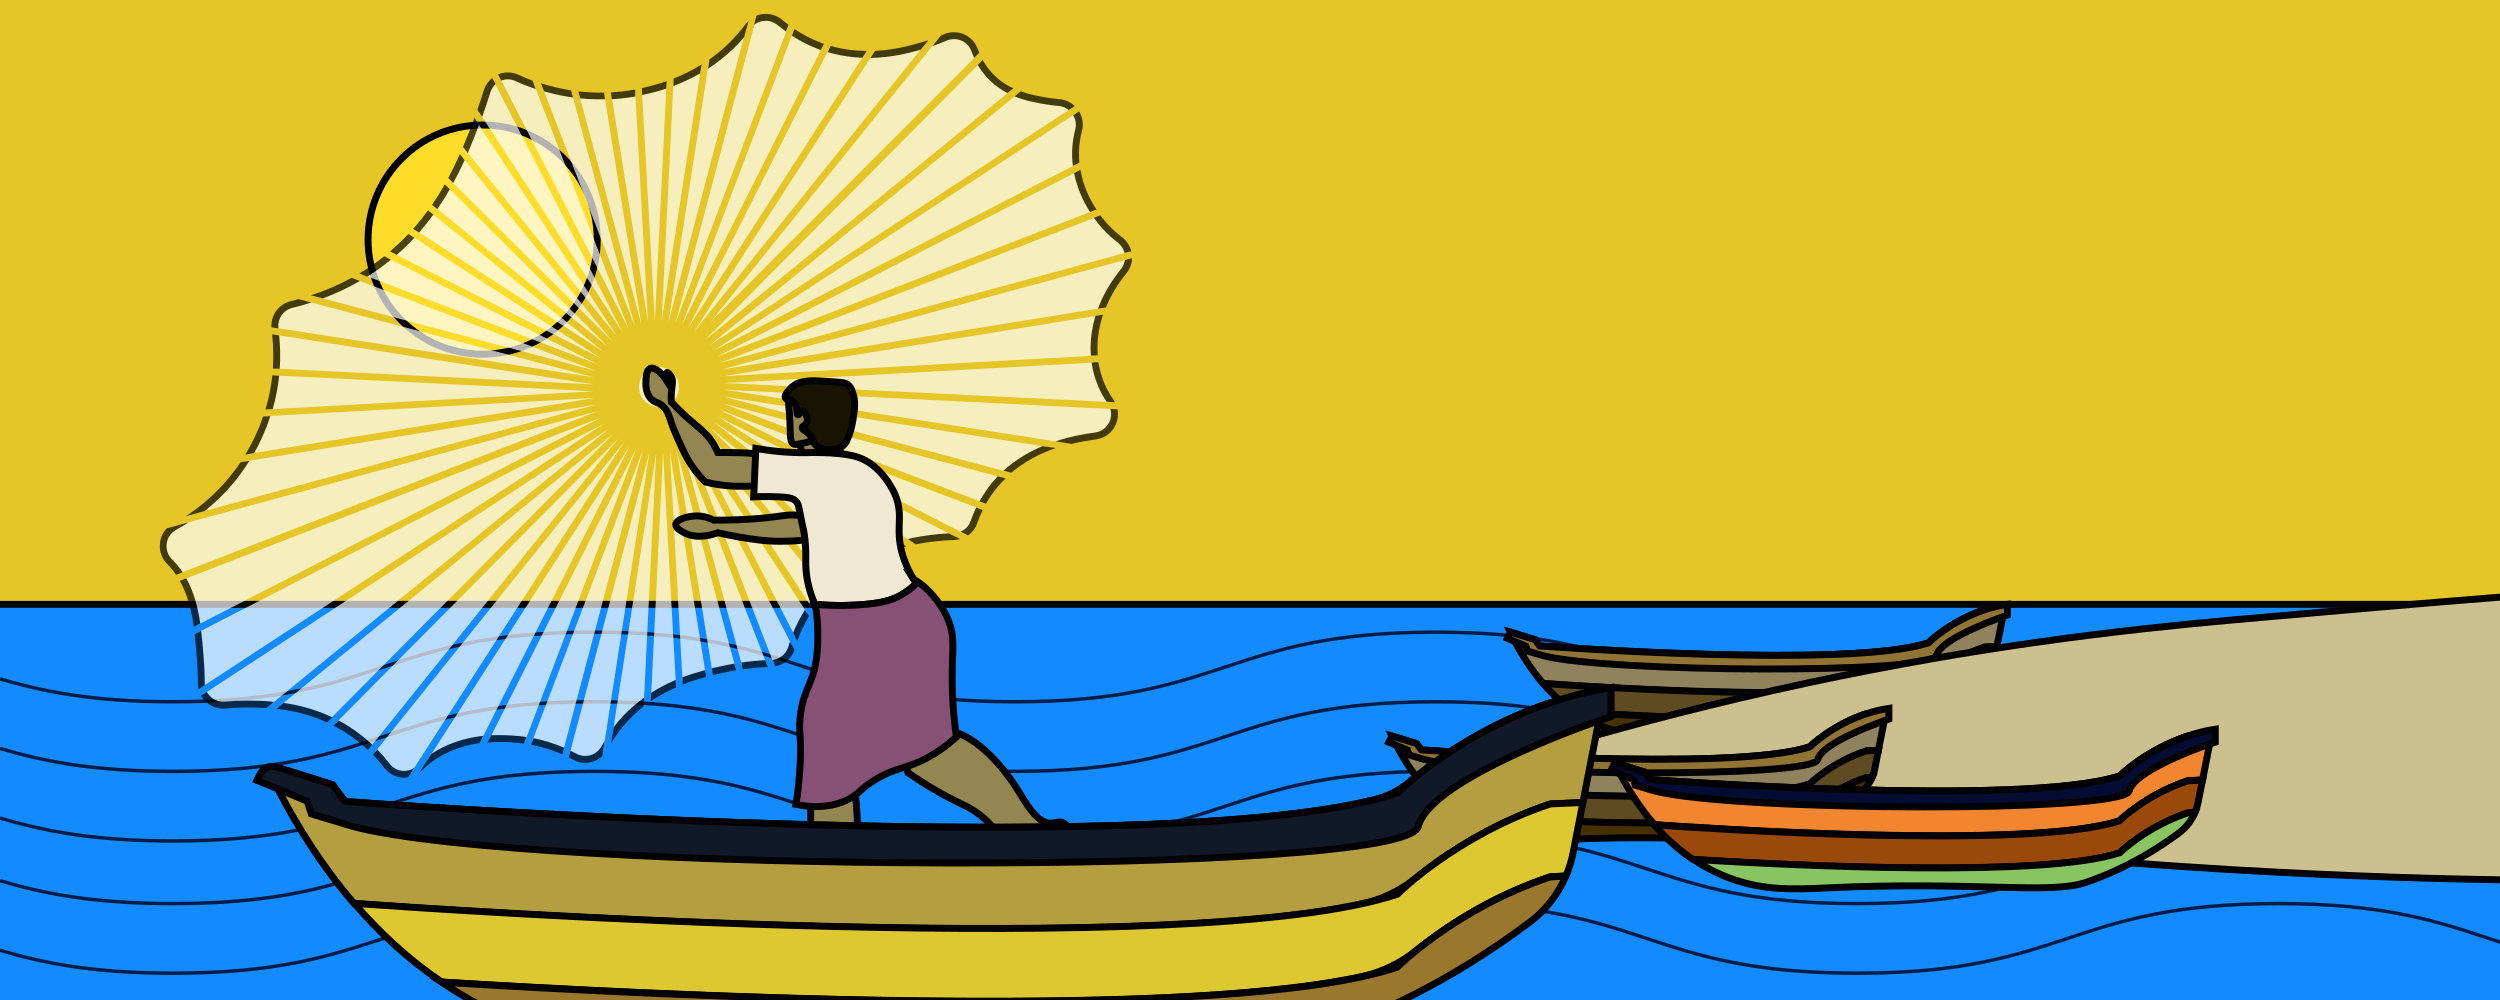 <svg width="360" height="144" viewBox="0 0 360 144" fill="none" xmlns="http://www.w3.org/2000/svg">
<rect x="0" y="0" width="360" height="144" fill="#808080" stroke="none"/>
<g clip-path="url(#clip0)">
<rect width="360" height="144" fill="white"/>
<path d="M432 0H0V144H432V0Z" fill="#E5C626"/>
<g clip-path="url(#clip1)">
<path d="M442.599 156.028L439.964 161.929L439.803 162.284L434.983 172.989L434.822 173.408L429.744 184.727L429.551 185.146L424.731 195.883L424.57 196.238L420.103 206.202L419.942 206.525L415.7 216.005L415.572 216.327L413.675 220.519H-0.9V87.022H384.751L384.366 93.536L384.334 93.859L383.755 103.177L383.723 103.5L383.466 107.982L390.311 113.561L390.858 113.98L408.823 128.587L409.305 128.974L420.778 138.293L421.131 138.583L429.905 145.709L430.194 145.967L438.325 152.545L438.646 152.803L442.599 156.028Z" fill="#148AFF" stroke="black" stroke-miterlimit="10"/>
<path d="M0 97.752C6.121 99.563 13.292 101.054 24.904 101.054C55.209 101.054 55.209 91.031 85.543 91.031C115.848 91.031 115.848 101.054 146.153 101.054C176.457 101.054 176.457 91.031 206.792 91.031C237.097 91.031 237.097 101.054 267.432 101.054C297.736 101.054 297.736 91.031 328.071 91.031C358.376 91.031 358.376 101.054 388.71 101.054C411.844 101.054 417.335 95.21 432.097 92.463" stroke="#011D47" stroke-width="0.5" stroke-miterlimit="10"/>
<path d="M0 136.839C6.121 138.65 13.292 140.14 24.904 140.14C55.209 140.14 55.209 130.118 85.543 130.118C115.848 130.118 115.848 140.14 146.153 140.14C176.457 140.14 176.457 130.118 206.792 130.118C237.097 130.118 237.097 140.14 267.432 140.14C297.736 140.14 297.736 130.118 328.071 130.118C358.376 130.118 358.376 140.14 388.71 140.14C411.844 140.14 417.335 134.297 432.097 131.55" stroke="#011D47" stroke-width="0.5" stroke-miterlimit="10"/>
<path d="M0 126.816C6.121 128.628 13.292 130.118 24.904 130.118C55.209 130.118 55.209 120.096 85.543 120.096C115.848 120.096 115.848 130.118 146.153 130.118C176.457 130.118 176.457 120.096 206.792 120.096C237.097 120.096 237.097 130.118 267.432 130.118C297.736 130.118 297.736 120.096 328.071 120.096C358.376 120.096 358.376 130.118 388.71 130.118C411.844 130.118 417.335 124.274 432.097 121.527" stroke="#011D47" stroke-width="0.5" stroke-miterlimit="10"/>
<path d="M0 117.797C6.121 119.608 13.292 121.098 24.904 121.098C55.209 121.098 55.209 111.076 85.543 111.076C115.848 111.076 115.848 121.098 146.153 121.098C176.457 121.098 176.457 111.076 206.792 111.076C237.097 111.076 237.097 121.098 267.432 121.098C297.736 121.098 297.736 111.076 328.071 111.076C358.376 111.076 358.376 121.098 388.71 121.098C411.844 121.098 417.335 115.255 432.097 112.508" stroke="#011D47" stroke-width="0.5" stroke-miterlimit="10"/>
<path d="M0 107.774C6.121 109.586 13.292 111.076 24.904 111.076C55.209 111.076 55.209 101.054 85.543 101.054C115.848 101.054 115.848 111.076 146.153 111.076C176.457 111.076 176.457 101.054 206.792 101.054C237.097 101.054 237.097 111.076 267.432 111.076C297.736 111.076 297.736 101.054 328.071 101.054C358.376 101.054 358.376 111.076 388.71 111.076C411.844 111.076 417.335 105.232 432.097 102.485" stroke="#011D47" stroke-width="0.5" stroke-miterlimit="10"/>
<path d="M288.618 87.679C288.559 88.036 288.469 88.394 288.41 88.781L287.547 93.103L285.821 93.193C280.791 94.862 277.697 97.962 277.697 97.962C267.013 101.538 227.107 98.796 222.226 98.438C220.441 96.382 219.131 94.236 218.149 92.388C217.911 91.911 217.673 91.464 217.465 91.017L221.036 92.12L221.691 93.014C221.691 93.014 266.269 96.352 277.667 92.567C277.667 92.567 280.762 89.467 285.791 87.798L288.618 87.679Z" fill="#91825E" stroke="black" stroke-miterlimit="10"/>
<path d="M287.547 93.103L287.042 95.725C286.952 96.172 286.833 96.59 286.655 97.007L285.821 97.037C280.792 98.706 277.697 101.806 277.697 101.806C268.68 104.816 238.922 103.326 226.84 102.581C225.024 101.359 223.477 99.928 222.197 98.408C227.078 98.766 267.014 101.478 277.668 97.931C277.668 97.931 280.762 94.831 285.792 93.162L287.547 93.103Z" fill="#5E4B21" stroke="black" stroke-miterlimit="10"/>
<path d="M286.655 96.978C286.238 97.931 285.584 98.796 284.721 99.422C280.316 102.7 276.388 104.369 273.68 105.293C269.216 106.813 260.318 105.114 242.701 105.949C238.803 106.128 234.785 106.366 230.203 104.399C228.983 103.863 227.881 103.266 226.87 102.551C238.922 103.296 268.71 104.757 277.698 101.776C277.698 101.776 280.792 98.676 285.822 97.007L286.655 96.978Z" fill="#453000" stroke="black" stroke-miterlimit="10"/>
<path d="M289.065 87.022V88.572C289.065 88.572 288.827 88.662 288.41 88.811C286.238 89.586 279.364 92.179 278.828 94.414C278.173 97.097 231.571 96.858 222.197 94.414L219.965 93.758L219.727 93.043L218.18 92.387L217.049 91.91L217.495 91.016L221.066 92.119L221.721 93.013C221.721 93.013 266.3 96.352 277.697 92.566C277.697 92.566 280.792 89.466 285.821 87.797C286.833 87.469 287.904 87.201 289.065 87.022Z" fill="#917433" stroke="black" stroke-miterlimit="10"/>
</g>
<path d="M69.5 51C78.613 51 86 43.613 86 34.5C86 25.387 78.613 18 69.5 18C60.387 18 53 25.387 53 34.5C53 43.613 60.387 51 69.5 51Z" fill="#FEDC2A" stroke="black" stroke-miterlimit="10"/>
<g opacity="0.7" clip-path="url(#clip2)">
<path d="M133.108 6.467C133.083 6.467 133.083 6.467 133.058 6.491C131.531 6.936 128.894 7.725 125.665 7.824L99.938 47.757L133.108 6.467Z" fill="white"/>
<path d="M86.433 51.533L59.226 33.961C58.438 34.825 57.575 35.639 56.639 36.454L86.433 51.533Z" fill="white"/>
<path d="M140.649 7.972C140.525 7.725 140.427 7.454 140.353 7.207C139.737 5.479 137.79 4.665 136.114 5.381C135.72 5.553 135.301 5.726 134.857 5.874L102.353 46.325L140.649 7.972Z" fill="white"/>
<path d="M92.347 46.647L87.048 13.822C85.939 13.847 84.707 13.797 83.401 13.674L92.347 46.647Z" fill="white"/>
<path d="M113.393 4.073C113.048 3.827 112.703 3.555 112.358 3.259C111.323 2.395 109.918 2.296 108.809 2.889L97.251 46.598L113.393 4.073Z" fill="white"/>
<path d="M107.429 4.196C106.838 4.937 106.172 5.702 105.384 6.492C104.299 7.577 103.166 8.466 102.032 9.231L96.266 46.4L107.429 4.196Z" fill="white"/>
<path d="M118.444 6.738C118.222 6.664 118.001 6.566 117.754 6.492C116.892 6.146 115.635 5.578 114.206 4.641L98.163 46.869L118.444 6.738Z" fill="white"/>
<path d="M103.979 53.187L158.687 44.352C159.402 42.501 160.437 40.724 161.792 39.07C162.211 38.552 162.458 37.935 162.507 37.293L103.979 53.187Z" fill="white"/>
<path d="M145.503 13.081C144.468 12.563 143.458 11.872 142.546 10.884C141.979 10.292 141.536 9.65 141.166 9.009L101.49 48.991L145.503 13.081Z" fill="white"/>
<path d="M95.132 58.591H95.428V58.567L95.724 58.517V58.493L95.995 58.419V58.394L96.266 58.27V58.246L96.537 58.122L96.512 58.098L96.783 57.925H96.759L96.98 57.727V57.703L97.178 57.505V57.481L97.35 57.234L97.498 56.987L97.473 56.962L97.621 56.691H97.597L97.695 56.419L97.671 56.395L97.769 56.099H97.744L97.769 55.803V55.506H97.744L97.72 55.21L97.671 54.914H97.646L97.547 54.618V54.642L97.424 54.346L97.399 54.371L97.276 54.099H97.251L97.079 53.853L97.054 53.877L96.882 53.631L96.857 53.655L96.66 53.433L96.586 53.507L96.389 53.285L96.118 53.112V53.137L95.847 53.014V53.038L95.551 52.915V52.94L95.255 52.865V52.89L94.96 52.841V52.865H94.664L94.368 52.89V52.915L94.073 52.964V52.989L93.777 53.063V53.088L93.506 53.186V53.211L93.259 53.359V53.384L93.013 53.532V53.556L92.791 53.754L92.816 53.779L92.594 53.976L92.618 54.001L92.421 54.223L92.446 54.248L92.273 54.494L92.298 54.519L92.175 54.791L92.076 55.062L92.101 55.087L92.027 55.358L92.052 55.383L92.002 55.679H92.027L92.002 55.975H92.027L92.052 56.271H92.076L92.126 56.568H92.15L92.224 56.864L92.249 56.839L92.347 57.135L92.372 57.111L92.52 57.382H92.545L92.692 57.629L92.717 57.604L92.914 57.851V57.826L93.136 58.048L93.161 58.024L93.382 58.221L93.407 58.196L93.654 58.344L93.925 58.468L93.949 58.443L94.22 58.567V58.542L94.516 58.616V58.591L94.812 58.641V58.616H95.132V58.591Z" fill="white"/>
<path d="M159.97 57.9C159.945 57.876 159.92 57.826 159.896 57.802C159.403 57.086 158.935 56.296 158.565 55.408C158.121 54.371 157.85 53.31 157.678 52.199L104.3 55.161L159.97 57.9Z" fill="white"/>
<path d="M154.35 15.549C153.833 15.105 153.192 14.809 152.453 14.759C151.861 14.71 151.22 14.636 150.58 14.537C149.397 14.34 147.967 14.068 146.538 13.525L102.18 49.731L154.35 15.549Z" fill="white"/>
<path d="M162.409 36.305C162.236 35.614 161.842 34.997 161.251 34.528C160.61 34.035 159.945 33.467 159.304 32.776C159.008 32.48 158.54 31.937 157.998 31.196L103.659 52.273L162.409 36.305Z" fill="white"/>
<path d="M154.966 23.669C154.868 22.855 154.843 21.991 154.917 21.102C154.991 20.239 155.114 19.449 155.311 18.708C155.533 17.845 155.361 17.006 154.966 16.314L102.747 50.497L154.966 23.669Z" fill="white"/>
<path d="M28.496 91.071C28.644 92.305 28.742 93.563 28.841 94.822C28.915 95.809 28.989 97.019 28.989 98.401C28.989 98.598 29.014 98.771 29.038 98.944L87.025 60.985L28.496 91.071Z" fill="white"/>
<path d="M97.423 64.836L102.574 96.723C103.338 96.55 104.028 96.402 104.644 96.254C105.038 96.18 105.432 96.081 105.876 96.007L97.423 64.836Z" fill="white"/>
<path d="M82.021 108.594C82.292 108.717 82.538 108.866 82.785 108.989C84.214 109.754 85.964 109.31 86.876 108.026L93.529 65.107L82.021 108.594Z" fill="white"/>
<path d="M86.038 52.446L55.825 37.145C54.987 37.836 53.829 38.699 52.351 39.588L86.038 52.446Z" fill="white"/>
<path d="M153.069 63.725C154.646 63.257 156.223 62.961 157.702 62.788C159.648 62.541 160.807 60.665 160.412 58.913L104.324 56.124L153.069 63.725Z" fill="white"/>
<path d="M103.337 59.949L131.308 78.015C133.674 77.497 135.818 77.324 137.346 77.275C137.419 77.275 137.469 77.275 137.543 77.25L103.337 59.949Z" fill="white"/>
<path d="M70.513 106.373C72.435 106.249 73.987 106.397 74.776 106.471C75.072 106.496 75.368 106.545 75.663 106.595L91.608 64.589L70.513 106.373Z" fill="white"/>
<path d="M103.732 59.036L138.849 76.831C139.49 76.46 139.983 75.868 140.23 75.128C140.476 74.437 140.747 73.82 141.018 73.252L103.732 59.036Z" fill="white"/>
<path d="M100.898 63.01L116.794 87.344C117.089 86.9 117.41 86.481 117.755 86.037C118.075 85.642 118.395 85.271 118.716 84.901L100.898 63.01Z" fill="white"/>
<path d="M25.415 75.695C25.317 75.744 25.218 75.793 25.119 75.843C23.271 76.855 22.926 79.372 24.405 80.878C24.429 80.902 24.429 80.902 24.454 80.927C24.971 81.445 25.415 82.013 25.809 82.581L86.112 59.184L25.415 75.695Z" fill="white"/>
<path d="M85.816 58.27L35.297 66.44C34.434 67.772 33.671 68.735 33.227 69.253C31.601 71.178 29.875 72.709 28.2 73.918L85.816 58.27Z" fill="white"/>
<path d="M43.923 43.315C43.306 43.512 42.666 43.685 42 43.833C40.472 44.203 39.462 45.634 39.585 47.189L85.546 54.346L43.923 43.315Z" fill="white"/>
<path d="M29.383 99.906C29.974 100.992 31.182 101.659 32.488 101.535C33.597 101.437 34.804 101.363 36.135 101.387C36.899 101.412 37.836 101.412 38.92 101.511L87.615 61.775L29.383 99.906Z" fill="white"/>
<path d="M48.382 104.102C48.925 104.374 49.442 104.694 49.984 105.015C51.241 105.83 52.35 106.694 53.311 107.607L89.044 63.133L48.382 104.102Z" fill="white"/>
<path d="M54.002 108.297C54.642 108.964 55.234 109.63 55.727 110.272C56.564 111.358 57.944 111.703 59.152 111.333L89.833 63.7L54.002 108.297Z" fill="white"/>
<path d="M158.293 45.412L104.175 54.174L157.553 51.212C157.455 49.287 157.701 47.337 158.293 45.412Z" fill="white"/>
<path d="M88.157 49.139L66.569 22.607C66.076 23.693 65.534 24.829 64.894 25.989L88.157 49.139Z" fill="white"/>
<path d="M98.359 64.515L106.861 95.859C107.921 95.71 109.079 95.587 110.361 95.538L98.359 64.515Z" fill="white"/>
<path d="M99.272 64.12L111.396 95.489C112.604 95.316 113.589 94.477 113.959 93.292C113.984 93.194 114.033 93.095 114.058 92.971L99.272 64.12Z" fill="white"/>
<path d="M96.462 65.058L98.286 98.055C99.444 97.611 100.578 97.265 101.613 96.994L96.462 65.058Z" fill="white"/>
<path d="M100.109 63.602L114.526 91.712C114.945 90.602 115.512 89.442 116.226 88.282L100.109 63.602Z" fill="white"/>
<path d="M88.281 62.491L40.324 101.634C42.419 101.906 44.908 102.449 47.446 103.633L88.281 62.491Z" fill="white"/>
<path d="M92.544 64.885L76.624 106.767C78.3 107.088 79.803 107.606 81.085 108.174L92.544 64.885Z" fill="white"/>
<path d="M95.477 65.182L93.751 100.376C94.934 99.586 96.142 98.969 97.325 98.451L95.477 65.182Z" fill="white"/>
<path d="M90.696 64.194L61.346 109.779C63.884 107.681 66.817 106.817 69.33 106.496L90.696 64.194Z" fill="white"/>
<path d="M104.226 57.111L145.06 67.946C146.859 66.342 148.929 65.207 151.024 64.392L104.226 57.111Z" fill="white"/>
<path d="M94.294 46.301L95.969 12.218C94.737 12.637 93.702 12.884 92.963 13.057C92.815 13.082 92.642 13.131 92.445 13.18L94.294 46.301Z" fill="white"/>
<path d="M92.716 101.091L94.491 65.182L88.182 105.83C88.527 105.336 88.897 104.818 89.316 104.325C90.4 103.041 91.534 101.98 92.716 101.091Z" fill="white"/>
<path d="M102.278 61.602L122.461 81.692C123.373 81.075 124.285 80.557 125.221 80.088L102.278 61.602Z" fill="white"/>
<path d="M101.637 62.343L119.43 84.21C120.144 83.494 120.908 82.852 121.672 82.284L101.637 62.343Z" fill="white"/>
<path d="M104.028 58.073L141.486 72.338C141.831 71.722 142.176 71.178 142.521 70.71C143.039 69.994 143.605 69.328 144.197 68.735L104.028 58.073Z" fill="white"/>
<path d="M102.87 60.788L126.256 79.619C127.513 79.076 128.795 78.632 130.002 78.311L102.87 60.788Z" fill="white"/>
<path d="M91.411 46.968L82.367 13.526C81.553 13.402 80.716 13.254 79.853 13.057C79.261 12.909 78.67 12.761 78.128 12.588L91.411 46.968Z" fill="white"/>
<path d="M90.523 47.363L76.92 12.193C76.033 11.872 75.195 11.552 74.456 11.206C73.618 10.836 72.731 10.836 71.967 11.157L90.523 47.363Z" fill="white"/>
<path d="M89.661 47.881L71.105 11.675C70.661 12.045 70.291 12.563 70.119 13.18C69.823 14.143 69.478 15.204 69.084 16.315L89.661 47.881Z" fill="white"/>
<path d="M103.239 51.361L157.406 30.358C156.494 28.951 155.533 27.026 155.114 24.706L103.239 51.361Z" fill="white"/>
<path d="M93.308 46.425L91.484 13.378C90.573 13.551 89.39 13.699 88.059 13.773L93.308 46.425Z" fill="white"/>
<path d="M88.873 48.473L68.64 17.475C68.172 18.733 67.63 20.115 67.014 21.596L88.873 48.473Z" fill="white"/>
<path d="M99.075 47.263L124.482 7.824C122.88 7.775 121.155 7.552 119.381 7.034L99.075 47.263Z" fill="white"/>
<path d="M95.279 46.301L100.923 9.922C99.543 10.761 98.187 11.378 96.98 11.847L95.279 46.301Z" fill="white"/>
<path d="M85.594 57.309L38.402 59.925C37.687 62.047 36.8 63.873 35.962 65.33L85.594 57.309Z" fill="white"/>
<path d="M39.782 53.088L85.471 55.358L39.708 48.226C39.856 49.657 39.905 51.311 39.782 53.088Z" fill="white"/>
<path d="M85.471 56.346L39.708 54.075C39.511 55.828 39.166 57.456 38.747 58.937L85.471 56.346Z" fill="white"/>
<path d="M86.531 60.122L26.352 83.47C27.46 85.444 28.027 87.665 28.372 90.035L86.531 60.122Z" fill="white"/>
<path d="M87.492 49.88L64.401 26.878C63.859 27.84 63.243 28.828 62.578 29.79L87.492 49.88Z" fill="white"/>
<path d="M86.925 50.67L62.01 30.58C61.37 31.469 60.655 32.332 59.916 33.196L86.925 50.67Z" fill="white"/>
<path d="M85.743 53.384L51.217 40.23C49.664 41.093 47.791 41.982 45.648 42.747L85.743 53.384Z" fill="white"/>
<path d="M55.333 36.898C54.199 37.812 52.992 38.626 51.735 39.391L52.893 39.835C54.002 39.144 55.086 38.379 56.097 37.54C56.171 37.491 56.22 37.441 56.294 37.392L55.333 36.898ZM61.642 30.284C60.976 31.172 60.286 32.086 59.498 32.95L60.336 33.492C61.075 32.653 61.765 31.79 62.406 30.901L61.642 30.284ZM66.225 22.189C65.732 23.299 65.166 24.459 64.549 25.644L65.264 26.36C65.88 25.224 66.422 24.114 66.915 23.053L66.225 22.189ZM70.883 11.231C70.291 11.7 69.873 12.317 69.651 13.033C69.38 13.97 69.059 14.883 68.739 15.797L69.429 16.833C69.848 15.673 70.242 14.489 70.612 13.304C70.76 12.835 71.006 12.415 71.376 12.095L70.883 11.231ZM82.219 13.008C81.48 12.884 80.74 12.761 79.976 12.563C79.286 12.391 78.596 12.218 77.906 11.996L78.35 13.156C78.818 13.279 79.286 13.403 79.755 13.526C80.691 13.748 81.627 13.921 82.515 14.044L82.219 13.008ZM91.46 12.884C90.425 13.082 89.267 13.23 87.961 13.304L88.109 14.291C89.341 14.217 90.499 14.069 91.485 13.896L91.46 12.884ZM97.005 11.305L96.956 12.391C98.139 11.947 99.445 11.354 100.825 10.564L101.022 9.281C99.617 10.17 98.237 10.836 97.005 11.305ZM112.654 2.864C111.865 2.223 110.855 1.902 109.844 2.025C109.524 2.05 109.228 2.148 108.933 2.247L108.588 3.58C108.982 3.259 109.45 3.062 109.943 3.012C110.682 2.914 111.422 3.16 111.988 3.629C112.383 3.95 112.777 4.246 113.171 4.542L113.541 3.58C113.27 3.358 112.949 3.111 112.654 2.864ZM119.628 6.616L119.184 7.504C120.934 8.022 122.61 8.269 124.187 8.319L124.803 7.331C123.176 7.331 121.427 7.134 119.628 6.616ZM140.797 7.06C140.452 6.097 139.762 5.357 138.825 4.937C137.889 4.542 136.829 4.542 135.917 4.937C135.769 5.011 135.621 5.061 135.474 5.135L134.266 6.64C134.956 6.393 135.646 6.147 136.311 5.851C137.002 5.554 137.765 5.554 138.455 5.851C139.146 6.147 139.638 6.69 139.885 7.381C140.008 7.702 140.131 8.022 140.279 8.343L141.018 7.603C140.944 7.43 140.871 7.233 140.797 7.06ZM142.891 10.54C142.349 9.972 141.906 9.33 141.511 8.639L140.797 9.355C141.191 10.021 141.659 10.639 142.177 11.206C143.088 12.193 144.074 12.884 145.085 13.403L145.922 12.712C144.863 12.243 143.828 11.552 142.891 10.54ZM155.805 18.832C156.051 17.895 155.903 16.883 155.386 16.044L154.548 16.586C154.893 17.179 155.016 17.895 154.843 18.585C154.646 19.4 154.498 20.239 154.424 21.054C154.351 22.041 154.375 23.003 154.498 23.892L155.435 23.398C155.361 22.658 155.361 21.893 155.41 21.103C155.484 20.363 155.607 19.573 155.805 18.832ZM161.99 37.441C161.916 37.91 161.719 38.379 161.423 38.749C159.969 40.526 158.836 42.451 158.121 44.45L159.255 44.278C159.945 42.575 160.93 40.921 162.187 39.391C162.705 38.749 163 37.984 163.025 37.17L161.99 37.441ZM158.836 45.314L157.751 45.487C157.185 47.387 156.938 49.337 157.086 51.213L158.072 51.163C157.924 49.263 158.195 47.264 158.836 45.314ZM150.112 64.244C148.14 65.083 146.218 66.219 144.493 67.773L145.627 68.07C147.598 66.416 149.816 65.281 152.034 64.516L150.112 64.244ZM140.575 73.08C140.279 73.697 140.008 74.314 139.786 74.98C139.54 75.72 138.998 76.263 138.332 76.559L139.392 77.103C140.008 76.683 140.476 76.066 140.723 75.326C140.944 74.684 141.216 74.067 141.511 73.45L140.575 73.08ZM129.411 77.966C128.228 78.312 126.996 78.731 125.789 79.299L126.651 79.99C127.957 79.422 129.263 79.003 130.52 78.682L129.411 77.966ZM121.304 81.915C120.54 82.483 119.825 83.124 119.11 83.816L119.726 84.581C120.466 83.84 121.23 83.198 121.994 82.606L121.304 81.915ZM110.189 95.07C109.031 95.119 107.873 95.243 106.739 95.415L106.986 96.378C108.169 96.205 109.351 96.106 110.559 96.057L110.189 95.07ZM101.539 96.501C100.529 96.773 99.42 97.094 98.262 97.538L98.311 98.574C99.494 98.105 100.628 97.76 101.687 97.464L101.539 96.501ZM88.947 103.979C88.749 104.226 88.552 104.473 88.355 104.72L88.01 107.015C88.528 106.176 89.094 105.361 89.711 104.621C90.647 103.51 91.633 102.548 92.692 101.733L92.766 100.45C91.436 101.413 90.129 102.573 88.947 103.979ZM86.63 107.435C86.285 108.076 85.718 108.545 85.028 108.743C84.338 108.94 83.624 108.866 83.007 108.545C82.712 108.397 82.441 108.249 82.145 108.101L81.899 109.063C82.12 109.162 82.342 109.286 82.539 109.409C83.402 109.878 84.388 109.977 85.324 109.68C85.841 109.532 86.334 109.261 86.729 108.891L87.074 106.669C86.926 106.941 86.778 107.188 86.63 107.435ZM74.801 106.003C73.372 105.855 72.041 105.83 70.735 105.88L70.218 106.916C71.622 106.793 73.101 106.818 74.678 106.99C74.924 107.015 75.195 107.04 75.442 107.089L75.812 106.151C75.491 106.077 75.146 106.028 74.801 106.003ZM58.044 111.013C57.28 110.964 56.59 110.594 56.121 110.001C55.555 109.261 54.963 108.57 54.322 107.928L53.706 108.693C54.298 109.286 54.84 109.927 55.358 110.594C55.998 111.408 56.959 111.926 57.994 111.976C58.068 111.976 58.167 111.976 58.241 111.976C58.438 111.976 58.61 111.951 58.783 111.926L59.67 110.569C59.177 110.89 58.61 111.038 58.044 111.013ZM40.842 101.215L39.807 102.079C41.927 102.301 44.465 102.819 47.102 104.029L47.841 103.288C45.328 102.104 42.913 101.511 40.842 101.215ZM36.136 100.894C35.938 100.894 35.741 100.894 35.569 100.894C34.534 100.894 33.474 100.944 32.439 101.042C31.675 101.116 30.911 100.87 30.344 100.351C30.122 100.129 29.925 99.882 29.777 99.636L28.94 100.179C29.137 100.524 29.383 100.82 29.679 101.092C30.443 101.783 31.478 102.128 32.513 102.03C33.696 101.906 34.903 101.857 36.111 101.881C36.752 101.881 37.516 101.906 38.353 101.956L39.462 101.067C38.132 100.919 36.998 100.894 36.136 100.894ZM26.82 83.272L25.884 83.643C27.017 85.617 27.559 87.863 27.904 90.257L28.841 89.788C28.496 87.468 27.929 85.272 26.82 83.272ZM34.632 66.564C33.992 67.526 33.375 68.316 32.833 68.958C31.084 71.031 29.038 72.858 26.746 74.338L29.457 73.598C30.96 72.413 32.34 71.081 33.573 69.6C34.263 68.785 35.076 67.699 35.914 66.367L34.632 66.564ZM39.216 54.051C39.019 55.828 38.674 57.457 38.23 58.962L39.265 58.913C39.684 57.432 40.029 55.828 40.202 54.1L39.216 54.051ZM42.986 43.068C42.617 43.167 42.247 43.266 41.877 43.364C40.128 43.784 38.969 45.388 39.093 47.141L40.103 47.289C39.906 45.931 40.793 44.648 42.124 44.327C43.036 44.105 43.947 43.858 44.835 43.562L42.986 43.068ZM39.191 48.153C39.364 49.781 39.388 51.435 39.29 53.064L40.276 53.113C40.399 51.534 40.349 49.905 40.202 48.301L39.191 48.153ZM37.885 59.974C37.17 62.097 36.259 63.923 35.322 65.453L36.579 65.256C37.442 63.75 38.279 61.949 38.92 59.925L37.885 59.974ZM24.775 80.558C24.159 79.941 23.888 79.102 24.011 78.238C24.134 77.399 24.627 76.708 25.366 76.288C25.982 75.942 26.574 75.597 27.165 75.227L24.035 76.066C23.493 76.609 23.148 77.3 23.05 78.09C22.877 79.25 23.247 80.385 24.085 81.224L24.134 81.273C24.602 81.742 24.997 82.261 25.366 82.779L26.303 82.409C25.884 81.767 25.391 81.175 24.824 80.582L24.775 80.558ZM29.482 98.402C29.482 97.192 29.432 95.983 29.334 94.774C29.235 93.441 29.112 92.108 28.964 90.825L28.028 91.318C28.151 92.478 28.25 93.663 28.348 94.872C28.447 96.032 28.496 97.242 28.496 98.426C28.496 98.698 28.521 98.994 28.595 99.265L29.482 98.673C29.482 98.55 29.482 98.476 29.482 98.402ZM50.256 104.621C49.763 104.3 49.246 104.004 48.753 103.757L48.014 104.498C48.581 104.794 49.147 105.115 49.714 105.46C50.872 106.201 51.981 107.064 52.992 108.002L53.608 107.237C52.573 106.25 51.439 105.386 50.256 104.621ZM62.11 108.57L60.36 111.285C60.508 111.186 60.631 111.063 60.754 110.939C60.902 110.791 61.05 110.643 61.223 110.495C63.317 108.619 65.93 107.459 69.059 107.015L69.601 105.954C66.718 106.275 64.229 107.163 62.11 108.57ZM76.822 106.299L76.477 107.237C78.029 107.533 79.533 108.002 80.987 108.644L81.233 107.681C79.804 107.064 78.325 106.595 76.822 106.299ZM97.301 97.908C96.142 98.402 94.96 98.994 93.777 99.759L93.703 100.993C94.91 100.179 96.142 99.512 97.35 98.994L97.301 97.908ZM105.754 95.563C105.335 95.637 104.94 95.711 104.546 95.785C103.93 95.909 103.265 96.057 102.501 96.23L102.648 97.217C103.412 97.019 104.127 96.871 104.743 96.748C105.162 96.649 105.581 96.575 106 96.501L105.754 95.563ZM113.763 92.38C113.664 92.626 113.59 92.898 113.516 93.145C113.196 94.181 112.284 94.922 111.249 95.02L111.619 95.958C112.9 95.736 113.96 94.848 114.428 93.589L113.763 92.38ZM115.907 87.814C115.266 88.85 114.699 89.961 114.206 91.121L114.798 92.305C115.266 91.047 115.833 89.862 116.498 88.727L115.907 87.814ZM118.42 84.531C118.051 84.926 117.706 85.321 117.385 85.741C117.09 86.111 116.794 86.506 116.523 86.9L117.114 87.789C117.435 87.295 117.804 86.802 118.174 86.333C118.47 85.963 118.765 85.617 119.061 85.272L118.42 84.531ZM124.803 79.743C123.891 80.212 123.004 80.731 122.117 81.323L122.831 82.038C123.768 81.421 124.704 80.879 125.665 80.434L124.803 79.743ZM136.632 76.806C134.981 76.88 132.935 77.103 130.717 77.621L131.876 78.386C133.946 77.966 135.843 77.818 137.347 77.769C137.667 77.769 137.963 77.719 138.258 77.621L136.632 76.806ZM143.68 68.588C143.138 69.155 142.62 69.772 142.152 70.439C141.758 71.006 141.388 71.574 141.043 72.191L141.98 72.537C142.275 72.018 142.596 71.5 142.965 71.006C143.532 70.217 144.148 69.526 144.814 68.884L143.68 68.588ZM160.93 58.938L159.895 58.888C160.068 59.481 160.043 60.122 159.772 60.715C159.378 61.579 158.589 62.171 157.653 62.294C155.928 62.516 153.981 62.887 151.985 63.553L154.301 63.923C155.509 63.627 156.692 63.43 157.776 63.282C159.082 63.109 160.166 62.319 160.684 61.11C160.98 60.394 161.054 59.654 160.93 58.938ZM160.561 57.926C160.487 57.778 160.388 57.654 160.314 57.506C159.797 56.791 159.378 56.001 159.033 55.211C158.614 54.224 158.343 53.212 158.17 52.151L157.185 52.2C157.357 53.36 157.653 54.495 158.121 55.581C158.441 56.371 158.86 57.136 159.353 57.852L160.561 57.926ZM161.546 34.134C160.856 33.616 160.24 33.048 159.649 32.431C159.329 32.086 158.91 31.617 158.441 31L157.505 31.37C158.047 32.11 158.54 32.703 158.934 33.097C159.55 33.764 160.216 34.356 160.955 34.924C161.448 35.319 161.793 35.837 161.941 36.429L162.902 36.183C162.705 35.368 162.237 34.652 161.546 34.134ZM155.583 24.459L154.671 24.928C155.115 27.174 156.026 29.075 156.963 30.531L157.899 30.161C156.938 28.729 155.977 26.779 155.583 24.459ZM152.478 14.267C151.862 14.217 151.245 14.143 150.654 14.044C149.57 13.847 148.288 13.625 146.982 13.156L146.095 13.872C147.648 14.513 149.2 14.785 150.482 15.007C151.122 15.13 151.763 15.204 152.404 15.254C152.971 15.303 153.488 15.501 153.907 15.846L154.77 15.278C154.153 14.686 153.34 14.316 152.478 14.267ZM132.935 6.023C131.506 6.443 129.017 7.183 126.01 7.331L125.345 8.343C128.376 8.294 130.939 7.628 132.59 7.159L133.675 5.801C133.428 5.875 133.182 5.949 132.935 6.023ZM117.952 6.048C116.72 5.554 115.537 4.937 114.403 4.197L114.034 5.135C115.167 5.875 116.35 6.492 117.558 6.961C117.78 7.035 117.977 7.134 118.198 7.208L118.642 6.319C118.42 6.221 118.174 6.122 117.952 6.048ZM107.38 3.457C106.665 4.419 105.877 5.308 105.039 6.147C104.102 7.085 103.117 7.874 102.156 8.565L101.958 9.898C103.215 9.084 104.497 8.072 105.754 6.862C106.246 6.393 106.715 5.875 107.158 5.357L107.774 3.062C107.602 3.185 107.479 3.308 107.38 3.457ZM92.865 12.588C92.717 12.613 92.569 12.662 92.421 12.687L92.471 13.674C92.668 13.625 92.89 13.575 93.087 13.551C93.728 13.403 94.738 13.156 95.945 12.761L95.995 11.7C94.664 12.144 93.555 12.415 92.865 12.588ZM86.975 13.329C85.817 13.353 84.585 13.304 83.279 13.156L83.55 14.168C84.806 14.291 86.014 14.316 87.123 14.291L86.975 13.329ZM76.674 11.601C75.984 11.354 75.319 11.058 74.653 10.762C73.717 10.342 72.682 10.318 71.721 10.713L72.164 11.601C72.83 11.354 73.569 11.354 74.234 11.675C75.171 12.119 76.157 12.489 77.142 12.81L76.674 11.601ZM68.32 16.957C67.852 18.24 67.31 19.647 66.669 21.152L67.359 22.016C68 20.56 68.517 19.203 68.985 17.968L68.32 16.957ZM64.057 26.533C63.49 27.52 62.898 28.507 62.208 29.494L62.972 30.111C63.638 29.149 64.229 28.211 64.771 27.248L64.057 26.533ZM58.808 33.69C57.994 34.554 57.107 35.393 56.171 36.207L57.132 36.701C58.044 35.911 58.882 35.097 59.67 34.233L58.808 33.69ZM50.626 40.008C48.802 41.02 46.831 41.859 44.785 42.525L46.486 42.97C48.359 42.279 50.133 41.44 51.833 40.452L50.626 40.008Z" fill="black"/>
</g>
<path d="M226.963 106.695C235.43 104.263 246.885 101.208 260.582 98.277C284.737 93.133 305.064 90.732 321.905 89.236C379.585 84.154 408.441 81.597 428.675 87.053C496.971 105.448 540.519 187.975 529.22 201.475C520.099 212.356 469.889 185.045 454.823 176.845C436.613 166.93 426.62 157.671 420.893 151.591C415.227 145.605 414.792 143.828 411.243 140.367C397.391 126.774 377.095 126.992 357.702 126.649C349.982 126.524 301.329 125.558 257.78 118.854C242.869 116.547 216.753 111.777 217.002 108.878C217.126 107.599 222.294 107.007 226.963 106.695Z" fill="#CCC08F" stroke="black" stroke-miterlimit="10"/>
<path d="M271.553 102.654C271.494 103.011 271.404 103.368 271.345 103.755L270.482 108.067L268.757 108.156C263.728 109.821 260.634 112.914 260.634 112.914C249.953 116.483 210.056 113.747 205.176 113.39C203.391 111.338 202.082 109.197 201.1 107.353C200.862 106.877 200.624 106.431 200.416 105.985L203.986 107.085L204.641 107.978C204.641 107.978 249.209 111.308 260.604 107.531C260.604 107.531 263.699 104.439 268.727 102.773L271.553 102.654Z" fill="#91825E" stroke="black" stroke-miterlimit="10"/>
<path d="M270.483 108.066L269.977 110.683C269.888 111.13 269.769 111.546 269.59 111.962L268.757 111.992C263.729 113.657 260.635 116.75 260.635 116.75C251.62 119.754 221.868 118.267 209.789 117.523C207.974 116.304 206.427 114.877 205.147 113.36C210.027 113.717 249.954 116.423 260.605 112.884C260.605 112.884 263.7 109.791 268.728 108.126L270.483 108.066Z" fill="#5E4B21" stroke="black" stroke-miterlimit="10"/>
<path d="M269.59 111.933C269.174 112.884 268.519 113.747 267.656 114.371C263.253 117.642 259.326 119.308 256.618 120.23C252.156 121.746 243.26 120.051 225.646 120.884C221.749 121.062 217.732 121.3 213.151 119.338C211.931 118.802 210.83 118.208 209.818 117.494C221.868 118.237 251.65 119.694 260.635 116.721C260.635 116.721 263.729 113.628 268.757 111.962L269.59 111.933Z" fill="#453000" stroke="black" stroke-miterlimit="10"/>
<path d="M272 102V103.546C272 103.546 271.762 103.636 271.345 103.784C269.174 104.558 262.301 107.145 261.765 109.375C261.111 112.052 214.519 111.814 205.147 109.375L202.916 108.721L202.678 108.007L201.131 107.353L200 106.877L200.446 105.985L204.017 107.085L204.671 107.978C204.671 107.978 249.24 111.308 260.635 107.531C260.635 107.531 263.729 104.439 268.757 102.773C269.769 102.446 270.84 102.178 272 102Z" fill="#917433" stroke="black" stroke-miterlimit="10"/>
<path d="M318.459 105.811C318.369 106.261 318.279 106.681 318.188 107.131L317.166 112.321L315.061 112.411C308.986 114.421 305.227 118.172 305.227 118.172C292.326 122.462 244.09 119.162 238.226 118.742C236.09 116.281 234.497 113.701 233.324 111.481C233.023 110.911 232.752 110.371 232.512 109.831L236.812 111.181L237.624 112.261C237.624 112.261 291.484 116.281 305.227 111.721C305.227 111.721 308.956 108.001 315.061 105.961L318.459 105.811Z" fill="#F28630" stroke="black" stroke-miterlimit="10"/>
<path d="M317.166 112.32L316.535 115.471C316.444 116.011 316.264 116.521 316.053 117.001L315.061 117.061C308.986 119.071 305.227 122.821 305.227 122.821C294.371 126.421 258.404 124.681 243.819 123.781C241.624 122.311 239.759 120.571 238.195 118.771C244.09 119.191 292.326 122.491 305.197 118.201C305.197 118.201 308.926 114.48 315.031 112.44L317.166 112.32Z" fill="#994A0B" stroke="black" stroke-miterlimit="10"/>
<path d="M316.083 117.001C315.572 118.171 314.79 119.191 313.737 119.971C308.414 123.902 303.663 125.942 300.415 127.052C295.032 128.882 284.266 126.842 262.975 127.862C258.283 128.072 253.412 128.372 247.878 125.972C246.435 125.342 245.082 124.592 243.849 123.752C258.404 124.652 294.371 126.422 305.257 122.791C305.257 122.791 308.986 119.071 315.091 117.031L316.083 117.001Z" fill="#88C462" stroke="black" stroke-miterlimit="10"/>
<path d="M319 105V106.86C319 106.86 318.699 106.95 318.188 107.13C315.572 108.06 307.272 111.18 306.61 113.881C305.798 117.091 249.502 116.851 238.195 113.881L235.488 113.071L235.218 112.261L233.353 111.481L232 110.91L232.541 109.83L236.842 111.18L237.654 112.261C237.654 112.261 291.514 116.281 305.257 111.721C305.257 111.721 308.986 108 315.091 105.96C316.293 105.57 317.587 105.21 319 105Z" fill="#040C33" stroke="black" stroke-miterlimit="10"/>
<path d="M95.455 58.502C94.715 57.825 94.201 58.01 93.625 57.292C92.947 56.431 92.988 55.344 93.008 54.872C93.029 54.318 93.091 53.273 93.625 53.047C94.18 52.801 95.188 53.539 96.052 54.872C96.052 54.667 96.052 54.462 96.052 54.257C96.052 53.847 95.99 53.683 96.052 53.642C96.154 53.601 96.463 53.888 96.668 54.257C96.997 54.892 96.751 55.446 96.668 56.677C96.648 57.169 96.648 57.599 96.668 57.886C97.409 58.686 98.067 59.301 98.498 59.712C100.513 61.578 101.706 62.213 102.755 63.956C103.063 64.469 103.248 64.9 103.371 65.166C103.783 65.166 104.42 65.146 105.201 65.166C107.833 65.207 109.19 65.248 110.074 65.782C111.185 66.438 112.254 67.873 111.904 68.817C111.473 69.944 109.108 69.985 107.031 70.026C104.708 70.067 102.796 69.719 101.562 69.411C99.958 67.791 99.053 66.274 98.519 65.166C97.162 62.336 96.689 60.922 96.689 60.922C96.339 59.896 96.175 59.158 95.455 58.502Z" fill="#938650" stroke="black" stroke-miterlimit="10"/>
<path d="M103.372 76.712C104.092 76.876 105.14 77.102 106.415 77.327C108.225 77.635 110.178 77.963 112.501 77.942C114.249 77.922 117.662 77.881 117.971 76.732C118.176 75.933 116.84 74.969 116.758 74.907C115.257 73.862 113.386 74.169 112.501 74.292C110.301 74.62 107.238 74.907 102.776 74.907C102.262 74.641 101.419 74.292 100.35 74.292C99.054 74.292 97.368 74.805 97.306 75.502C97.265 76.056 98.211 76.548 98.52 76.712C100.35 77.676 102.467 77.04 103.372 76.712Z" fill="#938650" stroke="black" stroke-miterlimit="10"/>
<path d="M114.968 62.747C114.721 63.526 115.441 64.059 115.523 65.782C115.564 66.602 115.4 66.663 115.523 66.992C116.16 68.776 121.321 68.714 121.609 67.607C121.691 67.299 121.321 67.176 121.054 66.397C120.602 65.043 121.342 64.346 121.054 63.362C120.643 61.926 118.36 61.045 116.633 61.537C116.222 61.66 115.215 61.947 114.968 62.747Z" fill="#938650" stroke="black" stroke-miterlimit="10"/>
<path d="M131.952 83.991C131.438 84.524 130.636 85.222 129.526 85.816C128.313 86.452 127.059 86.8 124.653 87.026C122.844 87.19 120.376 87.293 117.395 87.026C117.374 87.026 117.374 87.026 117.354 87.026C116.572 85.263 116.264 83.766 116.14 82.781C115.873 80.71 116.223 79.951 115.832 77.019C115.688 75.932 115.729 76.711 115.215 73.984C115.01 72.918 114.968 72.528 114.598 72.159C114.167 71.728 113.591 71.626 112.172 71.543C111.226 71.502 109.993 71.482 108.533 71.543C108.636 69.226 108.738 66.888 108.841 64.571C112.049 65.125 114.475 65.207 116.14 65.186C116.716 65.166 117.456 65.145 118.567 65.186C119.821 65.228 121.939 65.33 123.44 65.802C127.079 66.95 128.806 71.031 128.909 71.257C130.266 74.558 128.704 76.178 130.122 80.361C130.554 81.633 131.109 82.658 131.562 83.396C131.706 83.602 131.829 83.806 131.952 83.991Z" fill="#EFE8D3" stroke="black" stroke-miterlimit="10"/>
<path d="M116.736 114.3C116.736 117.541 116.736 120.76 116.736 124C118.956 124 121.198 124 123.418 124C123.501 122.339 123.562 120.063 123.418 117.335C123.192 112.783 122.678 112.147 122.205 111.881C120.396 110.855 116.921 114.136 116.736 114.3Z" fill="#938650" stroke="black" stroke-miterlimit="10"/>
<path d="M130.739 108.846C130.451 109.81 130.595 110.691 130.739 111.266C131.829 112.024 133.474 113.111 135.612 114.301C138.635 115.982 139.416 116.044 141.081 117.336C143.796 119.427 143.323 120.453 145.338 121.58C148.484 123.344 153.048 122.749 153.85 120.965C154.2 120.186 153.912 118.976 153.233 118.545C152.658 118.176 152 118.504 151.403 118.545C149.327 118.689 147.558 115.346 146.53 113.706C144.433 110.322 139.765 104.868 135.591 105.216C133.679 105.36 131.356 106.775 130.739 108.846Z" fill="#938650" stroke="black" stroke-miterlimit="10"/>
<path d="M137.731 106.118C136.415 107.328 134.996 108.333 133.475 109.153C130.39 110.793 129.157 110.424 126.175 112.188C123.728 113.623 123.77 114.362 121.919 115.223C119.267 116.453 116.552 116.228 114.62 115.838C114.846 114.464 115.113 112.372 115.236 109.768C115.422 105.646 114.949 105.544 115.236 103.103C115.751 98.838 117.252 98.53 117.663 93.998C117.868 91.763 117.704 89.569 117.663 89.138C117.601 88.277 117.498 87.6 117.395 87.026C120.377 87.293 122.844 87.19 124.654 87.026C127.039 86.801 128.293 86.452 129.527 85.816C130.637 85.222 131.439 84.524 131.953 83.991C131.83 83.807 131.706 83.622 131.562 83.397C132.303 83.848 132.858 84.299 132.858 84.299C133.084 84.483 135.284 86.288 136.497 89.159C137.587 91.722 137.114 93.342 137.114 97.649C137.114 99.679 137.217 102.591 137.731 106.118Z" fill="#875175" stroke="black" stroke-miterlimit="10"/>
<path d="M113.693 57.292C113.405 57.702 113.569 57.968 113.693 59.712C113.878 62.398 113.631 63.669 114.31 63.956C114.433 64.018 114.556 64.018 114.926 63.956C115.913 63.792 117.147 63.567 117.97 62.747C119.265 61.434 119.532 58.625 117.97 57.292C116.695 56.205 114.412 56.307 113.693 57.292Z" fill="#938650" stroke="black" stroke-miterlimit="10"/>
<path d="M113.693 56.082C113.323 56.513 112.974 56.964 113.076 57.292C113.22 57.661 113.817 57.435 114.289 57.907C114.927 58.522 114.618 59.671 114.906 59.732C115.112 59.773 115.215 59.137 115.523 59.117C115.914 59.117 116.49 60.286 116.14 60.942C115.934 61.311 115.564 61.291 115.523 61.557C115.482 61.906 116.161 62.07 116.736 62.767C117.189 63.341 117.024 63.567 117.353 63.977C118.176 65.002 120.581 65.084 121.609 63.977C121.836 63.731 121.959 63.403 122.226 62.767C122.391 62.357 122.637 61.619 122.843 60.347C123.069 58.809 123.213 57.866 122.843 56.718C122.658 56.143 122.555 55.815 122.226 55.508C121.753 55.036 121.26 55.057 118.587 54.892C117.518 54.831 116.962 54.79 116.161 54.892C115.318 54.995 114.783 55.159 114.331 55.508C114.022 55.692 113.837 55.918 113.693 56.082Z" fill="#191401" stroke="black" stroke-miterlimit="10"/>
<path d="M230.795 100.828C230.591 101.814 230.407 102.821 230.223 103.807L227.937 115.559L223.242 115.785C214.281 118.784 207.586 123.469 204.054 126.324C201.666 128.256 198.89 129.591 195.89 130.228C160.964 137.727 63.495 131.009 51.002 130.125C46.205 124.557 42.633 118.702 40.041 113.669C39.938 113.463 39.837 113.278 39.734 113.093C39.142 111.922 40.245 110.607 41.49 110.998L47.879 112.991L49.696 115.415C49.696 115.415 163.005 123.962 198.074 115.107C199.931 114.634 201.625 113.73 203.095 112.498C206.279 109.806 213.403 104.485 223.242 101.177L230.795 100.828Z" fill="#B59E40" stroke="black" stroke-miterlimit="10"/>
<path d="M227.938 115.56L226.549 122.689C226.325 123.88 225.958 125.051 225.488 126.14L223.243 126.243C214.282 129.242 207.586 133.927 204.055 136.782C201.708 138.673 198.972 140.008 196.033 140.645C167.006 146.932 94.195 143.295 63.597 141.405C58.678 138.077 54.514 134.153 51.023 130.085C64.209 131.03 172.334 138.467 201.218 128.77C201.218 128.77 209.607 120.326 223.243 115.765L227.938 115.56Z" fill="#DDC831" stroke="black" stroke-miterlimit="10"/>
<path d="M225.488 126.14C224.365 128.769 222.569 131.091 220.242 132.817C208.321 141.754 197.666 146.335 190.338 148.842C178.274 152.971 154.147 148.369 106.422 150.67C95.91 151.184 84.989 151.821 72.619 146.417C69.353 145 66.353 143.295 63.577 141.425C96.216 143.459 176.845 147.445 201.197 139.288C201.197 139.288 209.587 130.844 223.222 126.283L225.488 126.14Z" fill="#99782E" stroke="black" stroke-miterlimit="10"/>
<path d="M232 99V103.171C232 103.171 231.326 103.397 230.203 103.787C224.304 105.883 205.749 112.909 204.218 119.031C202.401 126.325 76.232 125.708 50.88 119.031L44.838 117.203L44.225 115.374L40.021 113.607L36.999 112.375L37.469 111.43C37.898 110.567 38.877 110.156 39.776 110.443L47.879 112.991L49.696 115.415C49.696 115.415 170.436 124.537 201.218 114.203C201.218 114.203 209.607 105.759 223.243 101.198C225.957 100.274 228.876 99.514 232 99Z" fill="#111928" stroke="black" stroke-miterlimit="10"/>
</g>
<defs>
<clipPath id="clip0">
<rect width="360" height="144" fill="white"/>
</clipPath>
<clipPath id="clip1">
<rect width="445" height="135" fill="white" transform="translate(0 77)"/>
</clipPath>
<clipPath id="clip2">
<rect width="140" height="110" fill="white" transform="translate(23 2)"/>
</clipPath>
</defs>
</svg>
